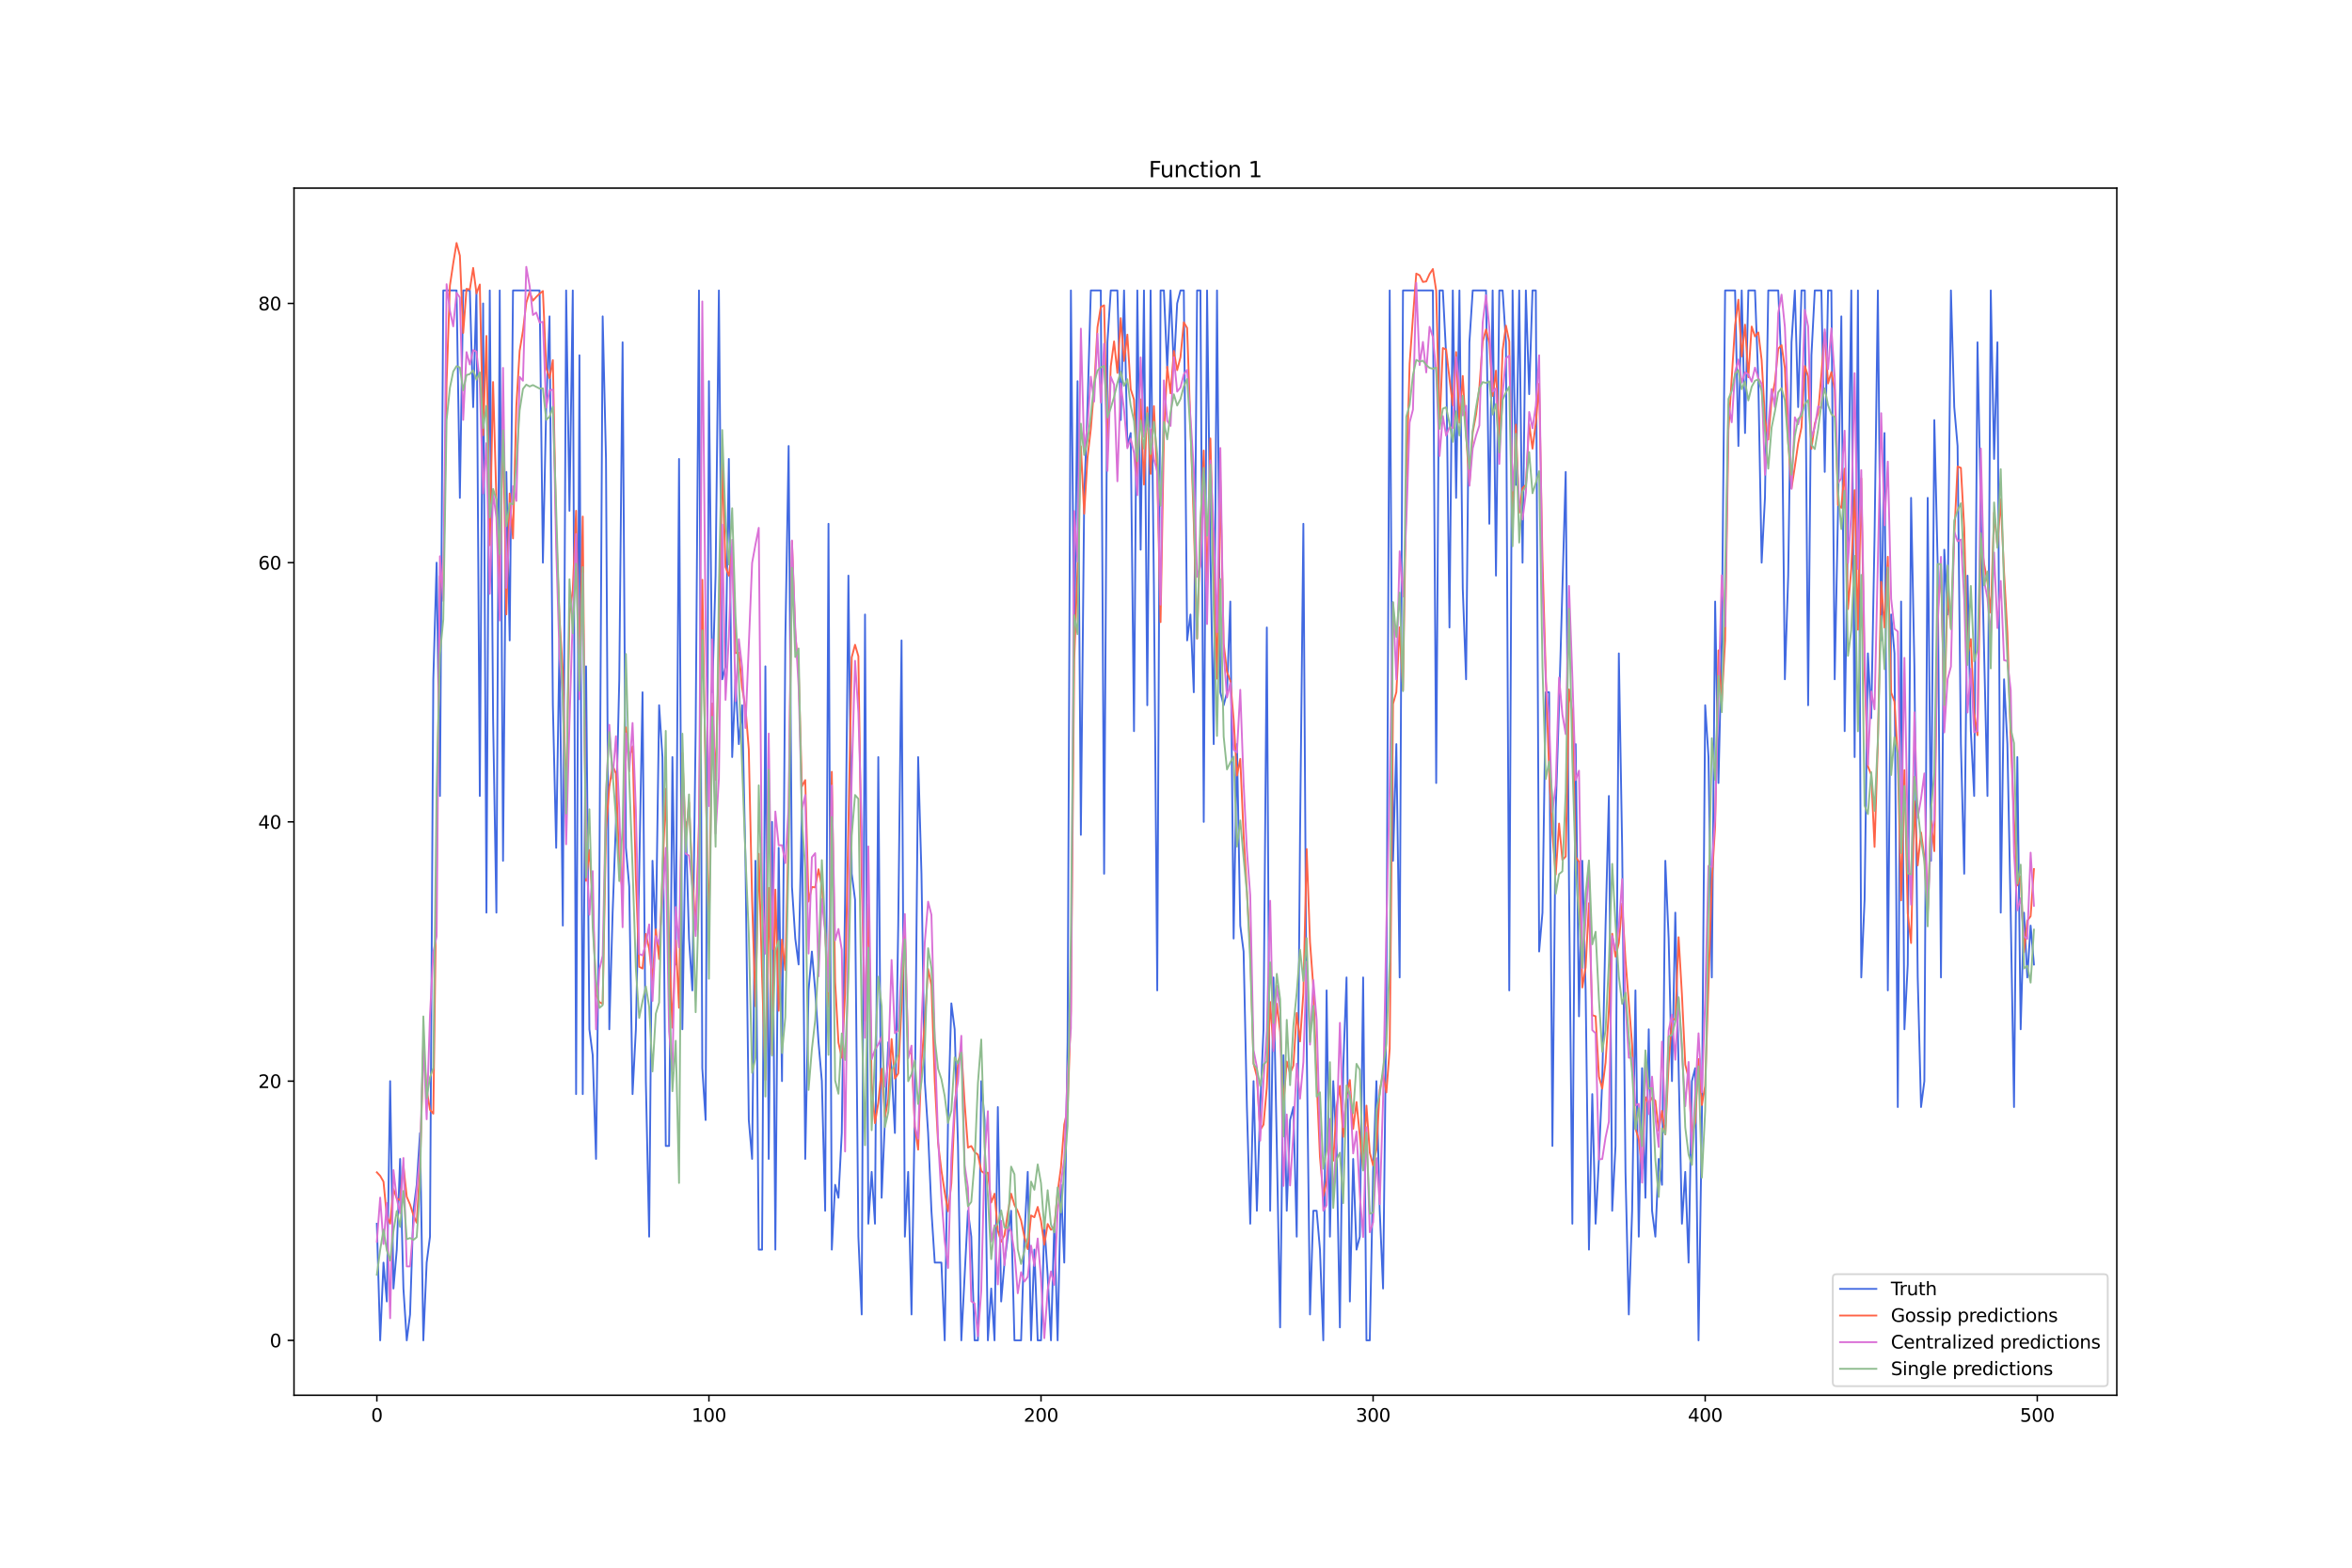 <?xml version="1.0" encoding="utf-8" standalone="no"?>
<!DOCTYPE svg PUBLIC "-//W3C//DTD SVG 1.1//EN"
  "http://www.w3.org/Graphics/SVG/1.1/DTD/svg11.dtd">
<svg xmlns:xlink="http://www.w3.org/1999/xlink" width="1296pt" height="864pt" viewBox="0 0 1296 864" xmlns="http://www.w3.org/2000/svg" version="1.1">
 <defs>
  <style type="text/css">*{stroke-linejoin: round; stroke-linecap: butt}</style>
 </defs>
 <g id="figure_1">
  <g id="patch_1">
   <path d="M 0 864 
L 1296 864 
L 1296 0 
L 0 0 
z
" style="fill: #ffffff"/>
  </g>
  <g id="axes_1">
   <g id="patch_2">
    <path d="M 162 768.96 
L 1166.4 768.96 
L 1166.4 103.68 
L 162 103.68 
z
" style="fill: #ffffff"/>
   </g>
   <g id="matplotlib.axis_1">
    <g id="xtick_1">
     <g id="line2d_1">
      <defs>
       <path id="m255b422788" d="M 0 0 
L 0 3.5 
" style="stroke: #000000; stroke-width: 0.8"/>
      </defs>
      <g>
       <use xlink:href="#m255b422788" x="207.655" y="768.96" style="stroke: #000000; stroke-width: 0.8"/>
      </g>
     </g>
     <g id="text_1">
      <!-- 0 -->
      <g transform="translate(204.473 783.558) scale(0.1 -0.1)">
       <defs>
        <path id="DejaVuSans-30" d="M 2034 4250 
Q 1547 4250 1301 3770 
Q 1056 3291 1056 2328 
Q 1056 1369 1301 889 
Q 1547 409 2034 409 
Q 2525 409 2770 889 
Q 3016 1369 3016 2328 
Q 3016 3291 2770 3770 
Q 2525 4250 2034 4250 
z
M 2034 4750 
Q 2819 4750 3233 4129 
Q 3647 3509 3647 2328 
Q 3647 1150 3233 529 
Q 2819 -91 2034 -91 
Q 1250 -91 836 529 
Q 422 1150 422 2328 
Q 422 3509 836 4129 
Q 1250 4750 2034 4750 
z
" transform="scale(0.016)"/>
       </defs>
       <use xlink:href="#DejaVuSans-30"/>
      </g>
     </g>
    </g>
    <g id="xtick_2">
     <g id="line2d_2">
      <g>
       <use xlink:href="#m255b422788" x="390.639" y="768.96" style="stroke: #000000; stroke-width: 0.8"/>
      </g>
     </g>
     <g id="text_2">
      <!-- 100 -->
      <g transform="translate(381.095 783.558) scale(0.1 -0.1)">
       <defs>
        <path id="DejaVuSans-31" d="M 794 531 
L 1825 531 
L 1825 4091 
L 703 3866 
L 703 4441 
L 1819 4666 
L 2450 4666 
L 2450 531 
L 3481 531 
L 3481 0 
L 794 0 
L 794 531 
z
" transform="scale(0.016)"/>
       </defs>
       <use xlink:href="#DejaVuSans-31"/>
       <use xlink:href="#DejaVuSans-30" x="63.623"/>
       <use xlink:href="#DejaVuSans-30" x="127.246"/>
      </g>
     </g>
    </g>
    <g id="xtick_3">
     <g id="line2d_3">
      <g>
       <use xlink:href="#m255b422788" x="573.623" y="768.96" style="stroke: #000000; stroke-width: 0.8"/>
      </g>
     </g>
     <g id="text_3">
      <!-- 200 -->
      <g transform="translate(564.079 783.558) scale(0.1 -0.1)">
       <defs>
        <path id="DejaVuSans-32" d="M 1228 531 
L 3431 531 
L 3431 0 
L 469 0 
L 469 531 
Q 828 903 1448 1529 
Q 2069 2156 2228 2338 
Q 2531 2678 2651 2914 
Q 2772 3150 2772 3378 
Q 2772 3750 2511 3984 
Q 2250 4219 1831 4219 
Q 1534 4219 1204 4116 
Q 875 4013 500 3803 
L 500 4441 
Q 881 4594 1212 4672 
Q 1544 4750 1819 4750 
Q 2544 4750 2975 4387 
Q 3406 4025 3406 3419 
Q 3406 3131 3298 2873 
Q 3191 2616 2906 2266 
Q 2828 2175 2409 1742 
Q 1991 1309 1228 531 
z
" transform="scale(0.016)"/>
       </defs>
       <use xlink:href="#DejaVuSans-32"/>
       <use xlink:href="#DejaVuSans-30" x="63.623"/>
       <use xlink:href="#DejaVuSans-30" x="127.246"/>
      </g>
     </g>
    </g>
    <g id="xtick_4">
     <g id="line2d_4">
      <g>
       <use xlink:href="#m255b422788" x="756.607" y="768.96" style="stroke: #000000; stroke-width: 0.8"/>
      </g>
     </g>
     <g id="text_4">
      <!-- 300 -->
      <g transform="translate(747.063 783.558) scale(0.1 -0.1)">
       <defs>
        <path id="DejaVuSans-33" d="M 2597 2516 
Q 3050 2419 3304 2112 
Q 3559 1806 3559 1356 
Q 3559 666 3084 287 
Q 2609 -91 1734 -91 
Q 1441 -91 1130 -33 
Q 819 25 488 141 
L 488 750 
Q 750 597 1062 519 
Q 1375 441 1716 441 
Q 2309 441 2620 675 
Q 2931 909 2931 1356 
Q 2931 1769 2642 2001 
Q 2353 2234 1838 2234 
L 1294 2234 
L 1294 2753 
L 1863 2753 
Q 2328 2753 2575 2939 
Q 2822 3125 2822 3475 
Q 2822 3834 2567 4026 
Q 2313 4219 1838 4219 
Q 1578 4219 1281 4162 
Q 984 4106 628 3988 
L 628 4550 
Q 988 4650 1302 4700 
Q 1616 4750 1894 4750 
Q 2613 4750 3031 4423 
Q 3450 4097 3450 3541 
Q 3450 3153 3228 2886 
Q 3006 2619 2597 2516 
z
" transform="scale(0.016)"/>
       </defs>
       <use xlink:href="#DejaVuSans-33"/>
       <use xlink:href="#DejaVuSans-30" x="63.623"/>
       <use xlink:href="#DejaVuSans-30" x="127.246"/>
      </g>
     </g>
    </g>
    <g id="xtick_5">
     <g id="line2d_5">
      <g>
       <use xlink:href="#m255b422788" x="939.591" y="768.96" style="stroke: #000000; stroke-width: 0.8"/>
      </g>
     </g>
     <g id="text_5">
      <!-- 400 -->
      <g transform="translate(930.047 783.558) scale(0.1 -0.1)">
       <defs>
        <path id="DejaVuSans-34" d="M 2419 4116 
L 825 1625 
L 2419 1625 
L 2419 4116 
z
M 2253 4666 
L 3047 4666 
L 3047 1625 
L 3713 1625 
L 3713 1100 
L 3047 1100 
L 3047 0 
L 2419 0 
L 2419 1100 
L 313 1100 
L 313 1709 
L 2253 4666 
z
" transform="scale(0.016)"/>
       </defs>
       <use xlink:href="#DejaVuSans-34"/>
       <use xlink:href="#DejaVuSans-30" x="63.623"/>
       <use xlink:href="#DejaVuSans-30" x="127.246"/>
      </g>
     </g>
    </g>
    <g id="xtick_6">
     <g id="line2d_6">
      <g>
       <use xlink:href="#m255b422788" x="1122.575" y="768.96" style="stroke: #000000; stroke-width: 0.8"/>
      </g>
     </g>
     <g id="text_6">
      <!-- 500 -->
      <g transform="translate(1113.032 783.558) scale(0.1 -0.1)">
       <defs>
        <path id="DejaVuSans-35" d="M 691 4666 
L 3169 4666 
L 3169 4134 
L 1269 4134 
L 1269 2991 
Q 1406 3038 1543 3061 
Q 1681 3084 1819 3084 
Q 2600 3084 3056 2656 
Q 3513 2228 3513 1497 
Q 3513 744 3044 326 
Q 2575 -91 1722 -91 
Q 1428 -91 1123 -41 
Q 819 9 494 109 
L 494 744 
Q 775 591 1075 516 
Q 1375 441 1709 441 
Q 2250 441 2565 725 
Q 2881 1009 2881 1497 
Q 2881 1984 2565 2268 
Q 2250 2553 1709 2553 
Q 1456 2553 1204 2497 
Q 953 2441 691 2322 
L 691 4666 
z
" transform="scale(0.016)"/>
       </defs>
       <use xlink:href="#DejaVuSans-35"/>
       <use xlink:href="#DejaVuSans-30" x="63.623"/>
       <use xlink:href="#DejaVuSans-30" x="127.246"/>
      </g>
     </g>
    </g>
   </g>
   <g id="matplotlib.axis_2">
    <g id="ytick_1">
     <g id="line2d_7">
      <defs>
       <path id="m5861bb8275" d="M 0 0 
L -3.5 0 
" style="stroke: #000000; stroke-width: 0.8"/>
      </defs>
      <g>
       <use xlink:href="#m5861bb8275" x="162" y="738.72" style="stroke: #000000; stroke-width: 0.8"/>
      </g>
     </g>
     <g id="text_7">
      <!-- 0 -->
      <g transform="translate(148.637 742.519) scale(0.1 -0.1)">
       <use xlink:href="#DejaVuSans-30"/>
      </g>
     </g>
    </g>
    <g id="ytick_2">
     <g id="line2d_8">
      <g>
       <use xlink:href="#m5861bb8275" x="162" y="595.846" style="stroke: #000000; stroke-width: 0.8"/>
      </g>
     </g>
     <g id="text_8">
      <!-- 20 -->
      <g transform="translate(142.275 599.645) scale(0.1 -0.1)">
       <use xlink:href="#DejaVuSans-32"/>
       <use xlink:href="#DejaVuSans-30" x="63.623"/>
      </g>
     </g>
    </g>
    <g id="ytick_3">
     <g id="line2d_9">
      <g>
       <use xlink:href="#m5861bb8275" x="162" y="452.972" style="stroke: #000000; stroke-width: 0.8"/>
      </g>
     </g>
     <g id="text_9">
      <!-- 40 -->
      <g transform="translate(142.275 456.771) scale(0.1 -0.1)">
       <use xlink:href="#DejaVuSans-34"/>
       <use xlink:href="#DejaVuSans-30" x="63.623"/>
      </g>
     </g>
    </g>
    <g id="ytick_4">
     <g id="line2d_10">
      <g>
       <use xlink:href="#m5861bb8275" x="162" y="310.098" style="stroke: #000000; stroke-width: 0.8"/>
      </g>
     </g>
     <g id="text_10">
      <!-- 60 -->
      <g transform="translate(142.275 313.897) scale(0.1 -0.1)">
       <defs>
        <path id="DejaVuSans-36" d="M 2113 2584 
Q 1688 2584 1439 2293 
Q 1191 2003 1191 1497 
Q 1191 994 1439 701 
Q 1688 409 2113 409 
Q 2538 409 2786 701 
Q 3034 994 3034 1497 
Q 3034 2003 2786 2293 
Q 2538 2584 2113 2584 
z
M 3366 4563 
L 3366 3988 
Q 3128 4100 2886 4159 
Q 2644 4219 2406 4219 
Q 1781 4219 1451 3797 
Q 1122 3375 1075 2522 
Q 1259 2794 1537 2939 
Q 1816 3084 2150 3084 
Q 2853 3084 3261 2657 
Q 3669 2231 3669 1497 
Q 3669 778 3244 343 
Q 2819 -91 2113 -91 
Q 1303 -91 875 529 
Q 447 1150 447 2328 
Q 447 3434 972 4092 
Q 1497 4750 2381 4750 
Q 2619 4750 2861 4703 
Q 3103 4656 3366 4563 
z
" transform="scale(0.016)"/>
       </defs>
       <use xlink:href="#DejaVuSans-36"/>
       <use xlink:href="#DejaVuSans-30" x="63.623"/>
      </g>
     </g>
    </g>
    <g id="ytick_5">
     <g id="line2d_11">
      <g>
       <use xlink:href="#m5861bb8275" x="162" y="167.224" style="stroke: #000000; stroke-width: 0.8"/>
      </g>
     </g>
     <g id="text_11">
      <!-- 80 -->
      <g transform="translate(142.275 171.023) scale(0.1 -0.1)">
       <defs>
        <path id="DejaVuSans-38" d="M 2034 2216 
Q 1584 2216 1326 1975 
Q 1069 1734 1069 1313 
Q 1069 891 1326 650 
Q 1584 409 2034 409 
Q 2484 409 2743 651 
Q 3003 894 3003 1313 
Q 3003 1734 2745 1975 
Q 2488 2216 2034 2216 
z
M 1403 2484 
Q 997 2584 770 2862 
Q 544 3141 544 3541 
Q 544 4100 942 4425 
Q 1341 4750 2034 4750 
Q 2731 4750 3128 4425 
Q 3525 4100 3525 3541 
Q 3525 3141 3298 2862 
Q 3072 2584 2669 2484 
Q 3125 2378 3379 2068 
Q 3634 1759 3634 1313 
Q 3634 634 3220 271 
Q 2806 -91 2034 -91 
Q 1263 -91 848 271 
Q 434 634 434 1313 
Q 434 1759 690 2068 
Q 947 2378 1403 2484 
z
M 1172 3481 
Q 1172 3119 1398 2916 
Q 1625 2713 2034 2713 
Q 2441 2713 2670 2916 
Q 2900 3119 2900 3481 
Q 2900 3844 2670 4047 
Q 2441 4250 2034 4250 
Q 1625 4250 1398 4047 
Q 1172 3844 1172 3481 
z
" transform="scale(0.016)"/>
       </defs>
       <use xlink:href="#DejaVuSans-38"/>
       <use xlink:href="#DejaVuSans-30" x="63.623"/>
      </g>
     </g>
    </g>
   </g>
   <g id="line2d_12">
    <path d="M 207.655 674.427 
L 209.484 738.72 
L 211.314 695.858 
L 213.144 717.289 
L 214.974 595.846 
L 216.804 710.145 
L 218.634 688.714 
L 220.463 638.708 
L 222.293 710.145 
L 224.123 738.72 
L 225.953 724.433 
L 227.783 667.283 
L 229.613 652.996 
L 231.442 624.421 
L 233.272 738.72 
L 235.102 695.858 
L 236.932 681.57 
L 238.762 374.391 
L 240.592 310.098 
L 242.422 438.685 
L 244.251 160.08 
L 251.571 160.08 
L 253.401 274.38 
L 255.23 160.08 
L 258.89 160.08 
L 260.72 224.374 
L 262.55 160.08 
L 264.38 438.685 
L 266.209 167.224 
L 268.039 502.978 
L 269.869 160.08 
L 271.699 395.822 
L 273.529 502.978 
L 275.359 160.08 
L 277.189 474.403 
L 279.018 260.092 
L 280.848 352.96 
L 282.678 160.08 
L 297.317 160.08 
L 299.147 310.098 
L 300.976 224.374 
L 302.806 174.368 
L 304.636 388.679 
L 306.466 467.259 
L 308.296 352.96 
L 310.126 510.122 
L 311.956 160.08 
L 313.785 281.523 
L 315.615 160.08 
L 317.445 602.99 
L 319.275 195.799 
L 321.105 602.99 
L 322.935 367.248 
L 324.764 567.271 
L 326.594 581.559 
L 328.424 638.708 
L 330.254 488.691 
L 332.084 174.368 
L 333.914 252.949 
L 335.743 567.271 
L 337.573 502.978 
L 339.403 452.972 
L 341.233 374.391 
L 343.063 188.655 
L 344.893 467.259 
L 346.723 488.691 
L 348.552 602.99 
L 350.382 567.271 
L 352.212 481.547 
L 354.042 381.535 
L 355.872 595.846 
L 357.702 681.57 
L 359.531 474.403 
L 361.361 517.265 
L 363.191 388.679 
L 365.021 417.254 
L 366.851 631.565 
L 368.681 631.565 
L 370.51 417.254 
L 372.34 531.553 
L 374.17 252.949 
L 376 567.271 
L 377.83 452.972 
L 379.66 517.265 
L 381.489 545.84 
L 383.319 402.966 
L 385.149 160.08 
L 386.979 588.702 
L 388.809 617.277 
L 390.639 210.086 
L 392.469 381.535 
L 394.298 317.242 
L 396.128 160.08 
L 397.958 374.391 
L 399.788 367.248 
L 401.618 252.949 
L 403.448 417.254 
L 405.277 374.391 
L 407.107 410.11 
L 408.937 388.679 
L 410.767 474.403 
L 412.597 617.277 
L 414.427 638.708 
L 416.256 474.403 
L 418.086 688.714 
L 419.916 688.714 
L 421.746 367.248 
L 423.576 638.708 
L 425.406 452.972 
L 427.236 688.714 
L 429.065 467.259 
L 430.895 595.846 
L 432.725 352.96 
L 434.555 245.805 
L 436.385 488.691 
L 438.215 517.265 
L 440.044 531.553 
L 441.874 445.828 
L 443.704 638.708 
L 445.534 545.84 
L 447.364 524.409 
L 449.194 545.84 
L 451.023 574.415 
L 452.853 595.846 
L 454.683 667.283 
L 456.513 288.667 
L 458.343 688.714 
L 460.173 652.996 
L 462.003 660.139 
L 463.832 624.421 
L 465.662 495.834 
L 467.492 317.242 
L 469.322 481.547 
L 471.152 495.834 
L 472.982 681.57 
L 474.811 724.433 
L 476.641 338.673 
L 478.471 674.427 
L 480.301 645.852 
L 482.131 674.427 
L 483.961 417.254 
L 485.79 660.139 
L 489.45 574.415 
L 491.28 588.702 
L 493.11 624.421 
L 494.94 510.122 
L 496.77 352.96 
L 498.599 681.57 
L 500.429 645.852 
L 502.259 724.433 
L 504.089 610.133 
L 505.919 417.254 
L 507.749 481.547 
L 509.578 595.846 
L 511.408 624.421 
L 513.238 667.283 
L 515.068 695.858 
L 518.728 695.858 
L 520.557 738.72 
L 522.387 617.277 
L 524.217 552.984 
L 526.047 567.271 
L 527.877 631.565 
L 529.707 738.72 
L 533.366 667.283 
L 535.196 681.57 
L 537.026 738.72 
L 538.856 738.72 
L 540.686 595.846 
L 542.516 617.277 
L 544.345 738.72 
L 546.175 710.145 
L 548.005 738.72 
L 549.835 610.133 
L 551.665 717.289 
L 553.495 695.858 
L 557.154 667.283 
L 558.984 738.72 
L 562.644 738.72 
L 564.474 681.57 
L 566.303 645.852 
L 568.133 738.72 
L 569.963 688.714 
L 571.793 738.72 
L 573.623 738.72 
L 575.453 674.427 
L 577.283 703.002 
L 579.112 738.72 
L 580.942 674.427 
L 582.772 738.72 
L 584.602 652.996 
L 586.432 695.858 
L 588.262 574.415 
L 590.091 160.08 
L 591.921 360.104 
L 593.751 210.086 
L 595.581 460.116 
L 597.411 274.38 
L 599.241 224.374 
L 601.07 160.08 
L 606.56 160.08 
L 608.39 481.547 
L 610.22 188.655 
L 612.05 160.08 
L 615.709 160.08 
L 617.539 231.517 
L 619.369 160.08 
L 621.199 245.805 
L 623.029 238.661 
L 624.858 402.966 
L 626.688 160.08 
L 628.518 302.954 
L 630.348 160.08 
L 632.178 388.679 
L 634.008 160.08 
L 635.837 324.386 
L 637.667 545.84 
L 639.497 160.08 
L 641.327 160.08 
L 643.157 202.943 
L 644.987 160.08 
L 646.817 202.943 
L 648.646 167.224 
L 650.476 160.08 
L 652.306 160.08 
L 654.136 352.96 
L 655.966 338.673 
L 657.796 381.535 
L 659.625 160.08 
L 661.455 160.08 
L 663.285 452.972 
L 665.115 160.08 
L 666.945 302.954 
L 668.775 410.11 
L 670.604 160.08 
L 672.434 381.535 
L 674.264 388.679 
L 676.094 381.535 
L 677.924 331.529 
L 679.754 517.265 
L 681.583 410.11 
L 683.413 510.122 
L 685.243 524.409 
L 687.073 610.133 
L 688.903 674.427 
L 690.733 595.846 
L 692.563 667.283 
L 694.392 610.133 
L 696.222 567.271 
L 698.052 345.817 
L 699.882 667.283 
L 701.712 538.696 
L 703.542 631.565 
L 705.371 731.576 
L 707.201 581.559 
L 709.031 667.283 
L 710.861 617.277 
L 712.691 610.133 
L 714.521 681.57 
L 716.35 460.116 
L 718.18 288.667 
L 720.01 574.415 
L 721.84 724.433 
L 723.67 667.283 
L 725.5 667.283 
L 727.33 688.714 
L 729.159 738.72 
L 730.989 545.84 
L 732.819 681.57 
L 734.649 595.846 
L 736.479 631.565 
L 738.309 731.576 
L 740.138 588.702 
L 741.968 538.696 
L 743.798 717.289 
L 745.628 638.708 
L 747.458 688.714 
L 749.288 681.57 
L 751.117 538.696 
L 752.947 738.72 
L 754.777 738.72 
L 756.607 645.852 
L 758.437 595.846 
L 760.267 667.283 
L 762.097 710.145 
L 763.926 552.984 
L 765.756 160.08 
L 767.586 474.403 
L 769.416 410.11 
L 771.246 538.696 
L 773.076 160.08 
L 789.544 160.08 
L 791.374 431.541 
L 793.204 160.08 
L 795.034 160.08 
L 796.864 195.799 
L 798.693 345.817 
L 800.523 160.08 
L 802.353 274.38 
L 804.183 160.08 
L 806.013 324.386 
L 807.843 374.391 
L 809.672 188.655 
L 811.502 160.08 
L 818.822 160.08 
L 820.651 288.667 
L 822.481 160.08 
L 824.311 317.242 
L 826.141 160.08 
L 827.971 160.08 
L 829.801 188.655 
L 831.63 545.84 
L 833.46 160.08 
L 835.29 267.236 
L 837.12 160.08 
L 838.95 310.098 
L 840.78 160.08 
L 842.61 217.23 
L 844.439 160.08 
L 846.269 160.08 
L 848.099 524.409 
L 849.929 502.978 
L 851.759 381.535 
L 853.589 381.535 
L 855.418 631.565 
L 857.248 445.828 
L 859.078 388.679 
L 862.738 260.092 
L 864.568 488.691 
L 866.397 674.427 
L 868.227 410.11 
L 870.057 560.128 
L 871.887 474.403 
L 873.717 545.84 
L 875.547 688.714 
L 877.377 602.99 
L 879.206 674.427 
L 881.036 638.708 
L 882.866 595.846 
L 884.696 510.122 
L 886.526 438.685 
L 888.356 667.283 
L 890.185 631.565 
L 892.015 360.104 
L 893.845 467.259 
L 895.675 645.852 
L 897.505 724.433 
L 899.335 667.283 
L 901.164 545.84 
L 902.994 681.57 
L 904.824 588.702 
L 906.654 660.139 
L 908.484 567.271 
L 910.314 667.283 
L 912.144 681.57 
L 913.973 638.708 
L 915.803 652.996 
L 917.633 474.403 
L 919.463 517.265 
L 921.293 595.846 
L 923.123 502.978 
L 926.782 674.427 
L 928.612 645.852 
L 930.442 695.858 
L 932.272 595.846 
L 934.102 588.702 
L 935.931 738.72 
L 937.761 617.277 
L 939.591 388.679 
L 941.421 417.254 
L 943.251 538.696 
L 945.081 331.529 
L 946.911 431.541 
L 948.74 352.96 
L 950.57 160.08 
L 956.06 160.08 
L 957.89 245.805 
L 959.719 160.08 
L 961.549 238.661 
L 963.379 160.08 
L 967.039 160.08 
L 968.869 210.086 
L 970.698 310.098 
L 972.528 274.38 
L 974.358 160.08 
L 979.848 160.08 
L 981.678 202.943 
L 983.507 374.391 
L 985.337 317.242 
L 987.167 188.655 
L 988.997 160.08 
L 990.827 224.374 
L 992.657 160.08 
L 994.486 160.08 
L 996.316 388.679 
L 998.146 195.799 
L 999.976 160.08 
L 1003.636 160.08 
L 1005.465 260.092 
L 1007.295 160.08 
L 1009.125 160.08 
L 1010.955 374.391 
L 1012.785 281.523 
L 1014.615 174.368 
L 1016.444 402.966 
L 1018.274 288.667 
L 1020.104 160.08 
L 1021.934 417.254 
L 1023.764 160.08 
L 1025.594 538.696 
L 1027.424 495.834 
L 1029.253 360.104 
L 1031.083 395.822 
L 1032.913 295.811 
L 1034.743 160.08 
L 1036.573 352.96 
L 1038.403 238.661 
L 1040.232 545.84 
L 1042.062 338.673 
L 1043.892 360.104 
L 1045.722 610.133 
L 1047.552 331.529 
L 1049.382 567.271 
L 1051.211 531.553 
L 1053.041 274.38 
L 1054.871 367.248 
L 1056.701 538.696 
L 1058.531 610.133 
L 1060.361 595.846 
L 1062.191 274.38 
L 1064.02 474.403 
L 1065.85 231.517 
L 1067.68 310.098 
L 1069.51 538.696 
L 1071.34 302.954 
L 1073.17 338.673 
L 1074.999 160.08 
L 1076.829 224.374 
L 1078.659 245.805 
L 1080.489 410.11 
L 1082.319 481.547 
L 1084.149 317.242 
L 1085.978 402.966 
L 1087.808 438.685 
L 1089.638 188.655 
L 1091.468 281.523 
L 1095.128 438.685 
L 1096.958 160.08 
L 1098.787 252.949 
L 1100.617 188.655 
L 1102.447 502.978 
L 1104.277 374.391 
L 1106.107 410.11 
L 1107.937 502.978 
L 1109.766 610.133 
L 1111.596 417.254 
L 1113.426 567.271 
L 1115.256 502.978 
L 1117.086 538.696 
L 1118.916 510.122 
L 1120.745 531.553 
L 1120.745 531.553 
" clip-path="url(#p50f08ef120)" style="fill: none; stroke: #4169e1; stroke-linecap: square"/>
   </g>
   <g id="line2d_13">
    <path d="M 207.655 646.089 
L 209.484 648.047 
L 211.314 651.253 
L 213.144 670.364 
L 214.974 674.387 
L 216.804 655.37 
L 218.634 660.509 
L 220.463 661.482 
L 222.293 642.48 
L 224.123 659.562 
L 225.953 663.865 
L 227.783 669.715 
L 229.613 673.861 
L 231.442 643.732 
L 233.272 577.162 
L 235.102 600.491 
L 236.932 611.632 
L 238.762 613.794 
L 240.592 477.766 
L 242.422 317.6 
L 244.251 323.133 
L 246.081 210.724 
L 247.911 157.404 
L 249.741 145.111 
L 251.571 133.92 
L 253.401 140.886 
L 255.23 183.508 
L 257.06 159.18 
L 258.89 159.589 
L 260.72 147.667 
L 262.55 161.684 
L 264.38 156.789 
L 266.209 239.866 
L 268.039 185.132 
L 269.869 300.484 
L 271.699 210.536 
L 273.529 275.457 
L 275.359 330.801 
L 277.189 231.981 
L 279.018 338.62 
L 280.848 271.994 
L 282.678 296.722 
L 284.508 224.011 
L 286.338 193.346 
L 288.168 182.326 
L 289.997 166.851 
L 291.827 160.801 
L 293.657 165.702 
L 295.487 163.645 
L 297.317 161.861 
L 299.147 160.381 
L 300.976 202.736 
L 302.806 208.431 
L 304.636 198.477 
L 306.466 292.425 
L 308.296 340.801 
L 310.126 369.794 
L 311.956 445.493 
L 313.785 338.547 
L 315.615 325.146 
L 317.445 281.487 
L 319.275 375.534 
L 321.105 284.684 
L 322.935 485.472 
L 324.764 468.465 
L 326.594 497.538 
L 328.424 548.368 
L 330.254 552.302 
L 332.084 553.23 
L 333.914 457.509 
L 335.743 433.676 
L 337.573 421.861 
L 339.403 426.284 
L 341.233 477.018 
L 343.063 490.998 
L 344.893 400.885 
L 346.723 417.287 
L 348.552 411.349 
L 350.382 484.169 
L 352.212 532.807 
L 354.042 533.786 
L 355.872 514.751 
L 357.702 523.033 
L 359.531 540.574 
L 361.361 512.213 
L 363.191 528.544 
L 365.021 483.297 
L 366.851 434.723 
L 368.681 519.694 
L 370.51 566.396 
L 372.34 518.218 
L 374.17 555.435 
L 376 415.028 
L 377.83 462.241 
L 379.66 442.261 
L 381.489 482.951 
L 383.319 512.471 
L 385.149 453.528 
L 386.979 319.529 
L 388.809 429.428 
L 390.639 516.258 
L 392.469 387.635 
L 394.298 429.844 
L 396.128 359.06 
L 397.958 253.89 
L 399.788 312.541 
L 401.618 317.29 
L 403.448 302.625 
L 405.277 359.956 
L 407.107 359.609 
L 408.937 379.152 
L 410.767 389.906 
L 412.597 412.981 
L 414.427 496.329 
L 416.256 554.603 
L 418.086 470.552 
L 419.916 537.995 
L 421.746 595.129 
L 423.576 489.323 
L 425.406 581.139 
L 427.236 490.296 
L 429.065 557.068 
L 430.895 517.833 
L 432.725 534.619 
L 434.555 456.781 
L 436.385 298.262 
L 438.215 349.615 
L 440.044 369.39 
L 441.874 433.493 
L 443.704 429.927 
L 445.534 496.878 
L 447.364 488.839 
L 449.194 489.032 
L 451.023 479.064 
L 452.853 488.696 
L 454.683 511.953 
L 456.513 554.996 
L 458.343 425.358 
L 460.173 541.23 
L 462.003 574.635 
L 463.832 582.989 
L 465.662 547.694 
L 469.322 362.25 
L 471.152 355.357 
L 472.982 361.671 
L 474.811 484.489 
L 476.641 562.509 
L 478.471 498.279 
L 480.301 596.772 
L 482.131 619.019 
L 483.961 607.73 
L 485.79 589.012 
L 487.62 615.649 
L 489.45 605.916 
L 491.28 572.642 
L 493.11 594.465 
L 494.94 591.614 
L 496.77 554.603 
L 498.599 512.823 
L 500.429 579.392 
L 502.259 580.781 
L 504.089 621.015 
L 505.919 633.618 
L 507.749 585.558 
L 509.578 563.472 
L 511.408 534.009 
L 513.238 543.155 
L 515.068 595.857 
L 516.898 629.913 
L 518.728 645.096 
L 520.557 657.07 
L 522.387 667.572 
L 524.217 652.171 
L 526.047 611.959 
L 527.877 586.231 
L 529.707 577.586 
L 531.536 608.001 
L 533.366 632.481 
L 535.196 631.602 
L 537.026 634.931 
L 538.856 636.306 
L 540.686 645.321 
L 542.516 646.828 
L 544.345 646.271 
L 546.175 662.76 
L 548.005 657.895 
L 549.835 678.264 
L 551.665 684.375 
L 553.495 680.796 
L 555.324 668.458 
L 557.154 657.881 
L 558.984 664.079 
L 560.814 667.55 
L 562.644 672.642 
L 564.474 681.722 
L 566.303 688.444 
L 568.133 669.865 
L 569.963 670.865 
L 571.793 665.163 
L 573.623 672.965 
L 575.453 685.972 
L 577.283 674.564 
L 579.112 677.776 
L 580.942 676.337 
L 582.772 657.042 
L 584.602 643.462 
L 586.432 619.751 
L 588.262 611.694 
L 590.091 557.102 
L 591.921 363.461 
L 593.751 313.275 
L 595.581 245.97 
L 597.411 283.135 
L 599.241 252.18 
L 601.07 236.325 
L 602.9 213.891 
L 604.73 180.394 
L 606.56 169.197 
L 608.39 168.28 
L 610.22 248.951 
L 612.05 201.893 
L 613.879 188.155 
L 615.709 205.513 
L 617.539 175.318 
L 619.369 198.952 
L 621.199 184.41 
L 623.029 214.472 
L 624.858 220.236 
L 626.688 262.403 
L 628.518 220.075 
L 630.348 267.033 
L 632.178 224.498 
L 634.008 261.183 
L 635.837 223.831 
L 637.667 262.157 
L 639.497 342.86 
L 641.327 240.138 
L 643.157 202.092 
L 644.987 216.781 
L 646.817 193.441 
L 648.646 203.998 
L 650.476 196.827 
L 652.306 177.62 
L 654.136 180.764 
L 657.796 288.139 
L 659.625 351.998 
L 661.455 294.705 
L 663.285 248.293 
L 665.115 325.129 
L 666.945 241.633 
L 668.775 311.671 
L 670.604 374.019 
L 672.434 264.613 
L 674.264 354.698 
L 676.094 370.318 
L 677.924 375.161 
L 679.754 396.515 
L 681.583 427.425 
L 683.413 418.234 
L 685.243 460.15 
L 688.903 522.66 
L 690.733 586.145 
L 692.563 593.277 
L 694.392 622.822 
L 696.222 619.812 
L 698.052 599.349 
L 699.882 552.216 
L 701.712 577.674 
L 703.542 553.156 
L 705.371 568.745 
L 707.201 608.845 
L 709.031 585.006 
L 710.861 591.582 
L 712.691 587.307 
L 714.521 558.299 
L 716.35 573.953 
L 718.18 547.133 
L 720.01 467.926 
L 721.84 519.137 
L 723.67 544.024 
L 725.5 595.368 
L 727.33 637.753 
L 729.159 659.196 
L 730.989 651.159 
L 732.819 625.771 
L 734.649 639.687 
L 736.479 610.288 
L 738.309 598.487 
L 740.138 626.598 
L 741.968 603.019 
L 743.798 595.233 
L 745.628 622.114 
L 747.458 607.372 
L 751.117 644.598 
L 752.947 609.331 
L 754.777 635.241 
L 756.607 642.261 
L 758.437 633.551 
L 760.267 600.763 
L 762.097 591.816 
L 763.926 602.093 
L 765.756 577.948 
L 767.586 387.885 
L 769.416 381.471 
L 771.246 345.735 
L 773.076 380.422 
L 774.905 265.184 
L 776.735 200.363 
L 778.565 174.739 
L 780.395 150.773 
L 782.225 151.716 
L 784.055 155.388 
L 785.884 155.105 
L 787.714 151.015 
L 789.544 148.254 
L 791.374 160.203 
L 793.204 235.19 
L 795.034 191.824 
L 796.864 192.602 
L 798.693 208.629 
L 800.523 223.444 
L 802.353 194.039 
L 804.183 232.999 
L 806.013 207.202 
L 807.843 239.148 
L 809.672 267.194 
L 811.502 238.228 
L 813.332 228.567 
L 815.162 213.617 
L 816.992 188.317 
L 818.822 181.546 
L 820.651 188.902 
L 822.481 218.232 
L 824.311 204.279 
L 826.141 242.488 
L 827.971 192.965 
L 829.801 179.47 
L 831.63 188.202 
L 833.46 290.784 
L 835.29 234.026 
L 837.12 282.574 
L 838.95 268.931 
L 840.78 267.27 
L 842.61 233.753 
L 844.439 247.266 
L 846.269 233.205 
L 848.099 211.486 
L 849.929 308.323 
L 851.759 371.75 
L 853.589 424.664 
L 855.418 460.043 
L 857.248 482.021 
L 859.078 453.89 
L 860.908 473.891 
L 862.738 472.049 
L 864.568 379.934 
L 866.397 392.159 
L 868.227 472.247 
L 870.057 474.996 
L 871.887 544.25 
L 873.717 533.17 
L 875.547 497.785 
L 877.377 559.498 
L 879.206 560.09 
L 881.036 593.295 
L 882.866 599.955 
L 884.696 585.681 
L 886.526 556.764 
L 888.356 514.599 
L 890.185 527.245 
L 892.015 519.694 
L 893.845 498.018 
L 895.675 529.028 
L 899.335 576 
L 901.164 621.85 
L 902.994 627.94 
L 904.824 644.171 
L 906.654 604.654 
L 908.484 608.109 
L 910.314 604.952 
L 912.144 606.64 
L 913.973 623.19 
L 915.803 612.241 
L 917.633 625.204 
L 919.463 586.48 
L 921.293 561.371 
L 923.123 561.977 
L 924.952 516.533 
L 926.782 548.103 
L 928.612 586.759 
L 930.442 594.043 
L 932.272 625.649 
L 934.102 618.49 
L 935.931 583.675 
L 937.761 608.998 
L 939.591 598.492 
L 943.251 485.3 
L 945.081 455.407 
L 946.911 358.458 
L 948.74 386.625 
L 950.57 352.942 
L 952.4 237.075 
L 956.06 179.305 
L 957.89 165.166 
L 959.719 196.423 
L 961.549 178.933 
L 963.379 207.89 
L 965.209 179.969 
L 967.039 185.41 
L 968.869 183.212 
L 970.698 198.428 
L 972.528 230.693 
L 974.358 242.249 
L 976.188 220.222 
L 978.018 210.464 
L 979.848 192.217 
L 981.678 190.243 
L 983.507 202.841 
L 985.337 243.471 
L 987.167 269.139 
L 988.997 257.12 
L 990.827 244.36 
L 992.657 235.535 
L 994.486 201.72 
L 996.316 207.413 
L 998.146 247.364 
L 999.976 233.651 
L 1001.806 227.732 
L 1003.636 206.396 
L 1005.465 183.137 
L 1007.295 211.329 
L 1009.125 205.004 
L 1010.955 214.605 
L 1012.785 278.178 
L 1014.615 279.877 
L 1016.444 258.254 
L 1018.274 335.682 
L 1020.104 313.43 
L 1021.934 270.168 
L 1023.764 347.051 
L 1025.594 263.676 
L 1027.424 371.089 
L 1029.253 422.324 
L 1031.083 426.933 
L 1032.913 466.758 
L 1034.743 409.56 
L 1036.573 320.692 
L 1038.403 345.869 
L 1040.232 306.834 
L 1042.062 381.671 
L 1043.892 386.645 
L 1045.722 417.727 
L 1047.552 496.24 
L 1049.382 424.447 
L 1051.211 503.364 
L 1053.041 519.738 
L 1054.871 441.557 
L 1056.701 476.915 
L 1058.531 458.814 
L 1060.361 472.532 
L 1062.191 502.371 
L 1064.02 452.257 
L 1065.85 469.103 
L 1067.68 337.515 
L 1069.51 313.54 
L 1071.34 391.573 
L 1073.17 325.712 
L 1074.999 346.017 
L 1076.829 295.4 
L 1078.659 257.081 
L 1080.489 257.86 
L 1082.319 291.096 
L 1084.149 361.166 
L 1085.978 352.226 
L 1087.808 392.699 
L 1089.638 405.198 
L 1091.468 296.763 
L 1093.298 310.889 
L 1095.128 320.794 
L 1096.958 337.731 
L 1098.787 282.535 
L 1100.617 301.31 
L 1102.447 275.064 
L 1104.277 315.611 
L 1106.107 348.762 
L 1107.937 406.464 
L 1109.766 452.026 
L 1111.596 487.996 
L 1113.426 482.969 
L 1115.256 524.797 
L 1117.086 507.421 
L 1118.916 504.974 
L 1120.745 478.987 
L 1120.745 478.987 
" clip-path="url(#p50f08ef120)" style="fill: none; stroke: #ff6347; stroke-linecap: square"/>
   </g>
   <g id="line2d_14">
    <path d="M 207.655 684.397 
L 209.484 660.044 
L 211.314 685.63 
L 213.144 663.02 
L 214.974 726.523 
L 216.804 644.876 
L 218.634 660.815 
L 220.463 668.673 
L 222.293 638.204 
L 224.123 697.959 
L 225.953 697.94 
L 227.783 675.652 
L 231.442 636.519 
L 233.272 575.18 
L 235.102 616.865 
L 236.932 559.457 
L 238.762 524.793 
L 240.592 516.004 
L 242.422 306.563 
L 244.251 331.202 
L 246.081 156.634 
L 247.911 171.297 
L 249.741 179.864 
L 251.571 161.401 
L 253.401 163.914 
L 255.23 231.413 
L 257.06 194.051 
L 258.89 200.889 
L 260.72 192.971 
L 262.55 193.803 
L 264.38 211.068 
L 266.209 271.986 
L 268.039 244.209 
L 269.869 327.291 
L 271.699 271.456 
L 273.529 285.253 
L 275.359 341.952 
L 277.189 202.752 
L 279.018 323.961 
L 280.848 291.468 
L 282.678 267.921 
L 284.508 276.091 
L 286.338 207.695 
L 288.168 209.826 
L 289.997 147.062 
L 291.827 157.646 
L 293.657 173.617 
L 295.487 172.274 
L 297.317 177.751 
L 299.147 177.363 
L 300.976 224.679 
L 302.806 215.156 
L 304.636 214.7 
L 306.466 302.028 
L 308.296 361.277 
L 310.126 384.059 
L 311.956 465.322 
L 313.785 398.548 
L 315.615 339.601 
L 317.445 294.331 
L 319.275 385.378 
L 321.105 315.894 
L 322.935 468.192 
L 324.764 504.175 
L 326.594 480.115 
L 328.424 567.285 
L 330.254 534.48 
L 332.084 526.671 
L 333.914 438.572 
L 335.743 399.464 
L 337.573 429 
L 339.403 405.78 
L 341.233 445.946 
L 343.063 511.031 
L 344.893 404.188 
L 346.723 425.15 
L 348.552 398.469 
L 350.382 446.532 
L 352.212 525.81 
L 354.042 526.543 
L 355.872 520.251 
L 357.702 509.486 
L 359.531 551.688 
L 361.361 515.928 
L 363.191 520.467 
L 365.021 496.415 
L 366.851 467.285 
L 368.681 568.508 
L 370.51 589.538 
L 372.34 499.892 
L 374.17 522.134 
L 376 426.511 
L 377.83 470.498 
L 379.66 471.553 
L 381.489 488.255 
L 383.319 515.867 
L 385.149 463.212 
L 386.979 166.129 
L 388.809 345.459 
L 390.639 444.252 
L 392.469 352.299 
L 394.298 459.429 
L 396.128 429.057 
L 397.958 289.118 
L 399.788 385.723 
L 401.618 350.558 
L 403.448 297.52 
L 405.277 386.483 
L 407.107 352.258 
L 408.937 367.753 
L 410.767 401.228 
L 414.427 310.238 
L 416.256 300.187 
L 418.086 290.9 
L 419.916 489.69 
L 421.746 525.619 
L 423.576 404.29 
L 425.406 523.116 
L 427.236 447.248 
L 429.065 465.868 
L 430.895 465.796 
L 432.725 475.7 
L 434.555 444.703 
L 436.385 297.855 
L 438.215 346.412 
L 440.044 378.177 
L 441.874 446.235 
L 443.704 438.165 
L 445.534 525.529 
L 447.364 472.443 
L 449.194 470.202 
L 451.023 538.092 
L 452.853 495.476 
L 454.683 513.983 
L 456.513 546.418 
L 458.343 432.955 
L 460.173 518.277 
L 462.003 511.965 
L 463.832 523.468 
L 465.662 634.611 
L 467.492 506.804 
L 469.322 428.506 
L 471.152 364.185 
L 472.982 392.761 
L 474.811 456.005 
L 476.641 571.928 
L 478.471 466.472 
L 480.301 583.82 
L 482.131 578.52 
L 483.961 575.659 
L 485.79 571.393 
L 487.62 598.891 
L 489.45 586.278 
L 491.28 529.078 
L 493.11 569.446 
L 494.94 567.897 
L 496.77 531.358 
L 498.599 503.758 
L 500.429 583.282 
L 502.259 576.281 
L 504.089 620.781 
L 505.919 627.606 
L 507.749 565.317 
L 509.578 519.476 
L 511.408 496.931 
L 513.238 504.197 
L 515.068 573.057 
L 516.898 627.297 
L 518.728 659.391 
L 520.557 683.987 
L 522.387 698.807 
L 524.217 638.108 
L 526.047 607.442 
L 527.877 596.126 
L 529.707 570.859 
L 531.536 642.164 
L 533.366 654.627 
L 535.196 717.192 
L 537.026 718.322 
L 538.856 736.386 
L 540.686 711.45 
L 542.516 638.026 
L 544.345 612.411 
L 546.175 684.243 
L 548.005 675.288 
L 549.835 707.879 
L 551.665 672.823 
L 553.495 697.247 
L 555.324 675.783 
L 557.154 678.703 
L 558.984 690.062 
L 560.814 712.75 
L 562.644 701.143 
L 564.474 706.323 
L 566.303 703.711 
L 568.133 686.48 
L 569.963 697.69 
L 571.793 682.575 
L 573.623 704.828 
L 575.453 737.492 
L 577.283 711.134 
L 579.112 700.693 
L 580.942 708.122 
L 582.772 668.177 
L 584.602 651.896 
L 586.432 638.816 
L 588.262 590.504 
L 590.091 566.805 
L 591.921 281.659 
L 593.751 309.551 
L 595.581 181.117 
L 597.411 247.931 
L 599.241 234.946 
L 601.07 207.59 
L 602.9 221.314 
L 604.73 183.872 
L 606.56 221.833 
L 608.39 189.427 
L 610.22 259.524 
L 612.05 207.638 
L 613.879 211.952 
L 615.709 265.26 
L 617.539 211.229 
L 619.369 225.811 
L 621.199 247.026 
L 623.029 241.725 
L 624.858 249.637 
L 626.688 272.897 
L 628.518 196.965 
L 630.348 240.899 
L 632.178 235.106 
L 634.008 236.711 
L 635.837 253.09 
L 637.667 259.851 
L 639.497 333.239 
L 641.327 209.642 
L 643.157 231.946 
L 644.987 234.777 
L 646.817 196.861 
L 648.646 215.836 
L 650.476 213.508 
L 652.306 206.277 
L 654.136 203.859 
L 655.966 229.982 
L 657.796 258.259 
L 659.625 317.902 
L 661.455 312.054 
L 663.285 267.777 
L 665.115 343.929 
L 666.945 253.78 
L 668.775 291.576 
L 670.604 348.397 
L 672.434 246.905 
L 674.264 359.761 
L 676.094 384.394 
L 677.924 376.434 
L 679.754 413.176 
L 681.583 414.743 
L 683.413 380.168 
L 685.243 431.493 
L 687.073 468.878 
L 688.903 493.44 
L 690.733 578.804 
L 692.563 588.04 
L 694.392 628.678 
L 696.222 596.021 
L 698.052 567.902 
L 699.882 496.434 
L 701.712 579.311 
L 703.542 543.248 
L 705.371 556.782 
L 707.201 653.611 
L 709.031 614.225 
L 710.861 653.351 
L 712.691 624.494 
L 714.521 586.258 
L 716.35 605.522 
L 718.18 585.322 
L 720.01 529.976 
L 721.84 575.695 
L 723.67 540.203 
L 725.5 562.189 
L 727.33 625.332 
L 729.159 667.238 
L 730.989 664.221 
L 732.819 616.668 
L 734.649 659.989 
L 736.479 625.84 
L 738.309 563.728 
L 740.138 621.275 
L 741.968 605.849 
L 743.798 601.521 
L 745.628 635.696 
L 747.458 623.638 
L 749.288 658.453 
L 751.117 681.768 
L 752.947 621.232 
L 754.777 679.138 
L 756.607 673.68 
L 758.437 638.241 
L 760.267 663.668 
L 762.097 606.06 
L 763.926 510.354 
L 765.756 432.538 
L 767.586 332.087 
L 769.416 374.482 
L 771.246 303.835 
L 773.076 328.778 
L 774.905 287.364 
L 776.735 232.799 
L 778.565 225.729 
L 780.395 155.885 
L 782.225 201.199 
L 784.055 188.439 
L 785.884 205.26 
L 787.714 180.105 
L 789.544 185.719 
L 791.374 205.003 
L 793.204 251.326 
L 795.034 229.311 
L 796.864 240.082 
L 798.693 235.424 
L 800.523 235.929 
L 802.353 196.8 
L 804.183 214.143 
L 806.013 228.942 
L 807.843 223.574 
L 809.672 267.722 
L 811.502 247.101 
L 813.332 240.058 
L 815.162 234.478 
L 816.992 177.809 
L 818.822 162.72 
L 820.651 180.563 
L 822.481 215.841 
L 824.311 214.066 
L 826.141 255.683 
L 827.971 216.974 
L 829.801 197.451 
L 831.63 196.03 
L 833.46 270.417 
L 835.29 245.01 
L 837.12 277.255 
L 838.95 286.336 
L 840.78 271.702 
L 842.61 227.048 
L 844.439 236.043 
L 846.269 223.575 
L 848.099 195.818 
L 849.929 324.848 
L 851.759 375.607 
L 853.589 396.65 
L 855.418 447.414 
L 857.248 432.819 
L 859.078 373.421 
L 860.908 393.731 
L 862.738 404.63 
L 864.568 322.946 
L 866.397 372.792 
L 868.227 429.964 
L 870.057 424.747 
L 871.887 533.641 
L 873.717 506.888 
L 875.547 475.932 
L 877.377 567.736 
L 879.206 569.441 
L 881.036 638.935 
L 882.866 638.776 
L 884.696 626.91 
L 886.526 618.234 
L 888.356 515.836 
L 890.185 523.564 
L 892.015 510.86 
L 893.845 484.5 
L 895.675 553.598 
L 897.505 582.948 
L 899.335 582.921 
L 901.164 609.236 
L 902.994 608.361 
L 904.824 651.81 
L 906.654 584.998 
L 908.484 614.023 
L 910.314 593.373 
L 912.144 615.996 
L 913.973 632.145 
L 915.803 574.058 
L 917.633 619.564 
L 919.463 567.914 
L 921.293 559.197 
L 923.123 584.063 
L 924.952 550.118 
L 928.612 609.673 
L 930.442 585.265 
L 932.272 635.692 
L 935.931 569.478 
L 937.761 601.997 
L 939.591 551.158 
L 941.421 477.175 
L 943.251 477.834 
L 945.081 450.138 
L 948.74 317.09 
L 950.57 345.233 
L 952.4 222.945 
L 954.23 232.717 
L 956.06 205.123 
L 957.89 198.135 
L 959.719 210.799 
L 961.549 205.192 
L 963.379 206.325 
L 965.209 210.367 
L 967.039 202.608 
L 968.869 208.321 
L 970.698 211.54 
L 972.528 261.708 
L 974.358 234.052 
L 976.188 214.424 
L 978.018 224.456 
L 979.848 172.517 
L 981.678 162.373 
L 983.507 180.236 
L 987.167 269.443 
L 988.997 229.98 
L 990.827 233.829 
L 992.657 226.407 
L 994.486 170.827 
L 996.316 179.887 
L 998.146 241.353 
L 999.976 235.356 
L 1001.806 223.941 
L 1003.636 224.885 
L 1005.465 181.518 
L 1007.295 203.454 
L 1009.125 180.968 
L 1010.955 207.88 
L 1012.785 266.257 
L 1014.615 263.67 
L 1016.444 237.377 
L 1018.274 310.27 
L 1020.104 283.042 
L 1021.934 205.654 
L 1023.764 313.616 
L 1025.594 259.098 
L 1027.424 358.176 
L 1029.253 421.442 
L 1031.083 381.053 
L 1032.913 390.919 
L 1036.573 227.715 
L 1038.403 289.527 
L 1040.232 254.403 
L 1042.062 329.996 
L 1043.892 346.525 
L 1045.722 348.045 
L 1047.552 467.262 
L 1049.382 362.57 
L 1051.211 460.419 
L 1053.041 498.586 
L 1054.871 392.559 
L 1056.701 450.738 
L 1058.531 440.165 
L 1060.361 426.246 
L 1062.191 503.941 
L 1064.02 461.599 
L 1065.85 451.651 
L 1067.68 344.584 
L 1069.51 306.885 
L 1071.34 403.66 
L 1073.17 374.225 
L 1074.999 367.356 
L 1076.829 292.911 
L 1078.659 298.317 
L 1080.489 297.359 
L 1082.319 330.475 
L 1084.149 392.686 
L 1085.978 368.581 
L 1087.808 403.604 
L 1089.638 402.835 
L 1091.468 247.188 
L 1093.298 320.341 
L 1095.128 329.663 
L 1096.958 350.39 
L 1098.787 304.488 
L 1100.617 346.14 
L 1102.447 320.203 
L 1104.277 363.891 
L 1106.107 364.271 
L 1107.937 380.346 
L 1109.766 469.746 
L 1111.596 501.7 
L 1113.426 495.025 
L 1115.256 516.02 
L 1117.086 517.438 
L 1118.916 469.924 
L 1120.745 499.177 
L 1120.745 499.177 
" clip-path="url(#p50f08ef120)" style="fill: none; stroke: #da70d6; stroke-linecap: square"/>
   </g>
   <g id="line2d_15">
    <path d="M 207.655 702.58 
L 209.484 688.887 
L 211.314 677.629 
L 213.144 689.078 
L 214.974 694.715 
L 216.804 678.38 
L 218.634 667.452 
L 220.463 676.199 
L 222.293 656.418 
L 224.123 682.98 
L 225.953 682.297 
L 227.783 683.338 
L 229.613 681.889 
L 231.442 653.84 
L 233.272 560.174 
L 235.102 605.297 
L 236.932 593.703 
L 238.762 588.56 
L 240.592 434.653 
L 242.422 360.741 
L 244.251 341.497 
L 246.081 231.552 
L 247.911 213.735 
L 249.741 204.771 
L 251.571 201.763 
L 253.401 202.556 
L 255.23 215.124 
L 257.06 206.686 
L 258.89 206.171 
L 260.72 204.027 
L 262.55 209.284 
L 264.38 205.232 
L 266.209 235.881 
L 268.039 223.656 
L 269.869 285.138 
L 271.699 269.462 
L 273.529 275.292 
L 275.359 305.354 
L 277.189 237.171 
L 279.018 290.002 
L 280.848 277.4 
L 282.678 277.872 
L 284.508 255.361 
L 286.338 226.191 
L 288.168 214.359 
L 289.997 211.975 
L 291.827 213.012 
L 293.657 212.22 
L 297.317 214.142 
L 299.147 214.062 
L 300.976 231.354 
L 302.806 229.714 
L 304.636 224.175 
L 306.466 280.559 
L 308.296 342.169 
L 310.126 386.223 
L 311.956 448.362 
L 313.785 319.258 
L 315.615 349 
L 317.445 310.732 
L 319.275 380.72 
L 321.105 312.54 
L 322.935 483.649 
L 324.764 446.011 
L 326.594 511.442 
L 328.424 539.956 
L 330.254 555.495 
L 332.084 554.013 
L 333.914 437.806 
L 335.743 403.444 
L 337.573 426.371 
L 339.403 450.847 
L 341.233 485.591 
L 343.063 456.168 
L 344.893 360.436 
L 346.723 429.279 
L 348.552 478.246 
L 350.382 534.218 
L 352.212 560.976 
L 354.042 551.778 
L 355.872 543.63 
L 357.702 554.875 
L 359.531 590.503 
L 361.361 558.669 
L 363.191 552.545 
L 366.851 402.809 
L 368.681 543.37 
L 370.51 601.421 
L 372.34 573.592 
L 374.17 651.973 
L 376 404.344 
L 377.83 469.474 
L 379.66 437.835 
L 381.489 492.528 
L 383.319 557.869 
L 385.149 493.013 
L 386.979 347.484 
L 388.809 417.319 
L 390.639 539.427 
L 392.469 395.021 
L 394.298 466.673 
L 396.128 323.077 
L 397.958 237.004 
L 399.788 287.452 
L 401.618 311.098 
L 403.448 280.114 
L 405.277 339.414 
L 407.107 373.6 
L 410.767 471.82 
L 412.597 514.571 
L 414.427 591.271 
L 416.256 583.065 
L 418.086 432.836 
L 419.916 499.668 
L 421.746 604.338 
L 423.576 424.2 
L 425.406 581.772 
L 427.236 523.942 
L 429.065 518.566 
L 430.895 580.365 
L 432.725 560.653 
L 434.555 470.819 
L 436.385 312.91 
L 438.215 362.12 
L 440.044 357.391 
L 441.874 452.009 
L 443.704 478.427 
L 445.534 600.682 
L 447.364 578.244 
L 449.194 562.238 
L 451.023 530.045 
L 452.853 474.052 
L 454.683 511.385 
L 456.513 581.381 
L 458.343 450.214 
L 460.173 595.451 
L 462.003 602.804 
L 463.832 569.544 
L 465.662 584.164 
L 467.492 539.139 
L 469.322 460.512 
L 471.152 438.145 
L 472.982 440.281 
L 474.811 561.72 
L 476.641 631.193 
L 478.471 522.278 
L 480.301 622.89 
L 482.131 581.973 
L 483.961 538.295 
L 485.79 554.587 
L 487.62 621.163 
L 489.45 612.965 
L 491.28 590.078 
L 493.11 586.368 
L 494.94 580.758 
L 496.77 542.272 
L 498.599 517.718 
L 500.429 595.901 
L 502.259 591.97 
L 504.089 584.494 
L 505.919 608.464 
L 507.749 596.207 
L 509.578 578.212 
L 511.408 522.601 
L 513.238 533.528 
L 515.068 572.438 
L 516.898 589.06 
L 518.728 594.738 
L 520.557 604.068 
L 522.387 618.864 
L 524.217 612.123 
L 526.047 582.76 
L 527.877 586.114 
L 529.707 580.129 
L 531.536 646.638 
L 533.366 664.787 
L 535.196 662.413 
L 537.026 640.292 
L 538.856 596.937 
L 540.686 572.922 
L 542.516 632.311 
L 544.345 659.166 
L 546.175 693.922 
L 548.005 676.441 
L 549.835 674.359 
L 551.665 667.05 
L 553.495 676.509 
L 555.324 676.802 
L 557.154 642.958 
L 558.984 647.195 
L 560.814 688.498 
L 562.644 696.61 
L 564.474 689.112 
L 566.303 682.116 
L 568.133 651.21 
L 569.963 655.737 
L 571.793 641.751 
L 573.623 652.138 
L 575.453 677.238 
L 577.283 655.969 
L 579.112 674.961 
L 580.942 679.207 
L 582.772 654.408 
L 584.602 668.289 
L 588.262 620.582 
L 590.091 514.261 
L 591.921 339.028 
L 593.751 349.542 
L 595.581 233.487 
L 597.411 250.779 
L 599.241 243.084 
L 601.07 228.931 
L 602.9 211.09 
L 604.73 204.225 
L 606.56 202.423 
L 608.39 201.702 
L 610.22 230.052 
L 612.05 224.872 
L 613.879 218.749 
L 615.709 211.031 
L 617.539 204.882 
L 619.369 212.662 
L 621.199 209.035 
L 623.029 223.588 
L 624.858 231.968 
L 626.688 254.173 
L 628.518 231.846 
L 630.348 247.266 
L 632.178 227.691 
L 634.008 250.195 
L 635.837 232.482 
L 637.667 250.213 
L 639.497 278.767 
L 641.327 232.586 
L 643.157 242.131 
L 644.987 227.331 
L 646.817 217.311 
L 648.646 223.496 
L 650.476 219.89 
L 652.306 212.896 
L 654.136 208.934 
L 655.966 238.413 
L 657.796 278.625 
L 659.625 351.845 
L 661.455 285.512 
L 663.285 257.848 
L 665.115 295.261 
L 666.945 256.093 
L 668.775 335.855 
L 670.604 405.591 
L 672.434 319.148 
L 674.264 405.921 
L 676.094 424.05 
L 677.924 420.167 
L 679.754 417.049 
L 681.583 466.624 
L 683.413 452.148 
L 685.243 472.731 
L 687.073 491.943 
L 688.903 529.915 
L 690.733 586.34 
L 692.563 588.952 
L 694.392 598.514 
L 696.222 586.681 
L 698.052 584.894 
L 699.882 530.384 
L 701.712 563.798 
L 703.542 536.719 
L 705.371 550.603 
L 707.201 626.373 
L 709.031 562.08 
L 710.861 598.072 
L 712.691 565.376 
L 714.521 547.115 
L 716.35 523.397 
L 718.18 540.642 
L 720.01 517.077 
L 721.84 574.249 
L 723.67 554.397 
L 725.5 604.449 
L 727.33 602.004 
L 729.159 644.128 
L 730.989 634.131 
L 732.819 585.383 
L 734.649 665.719 
L 736.479 638.943 
L 738.309 635.298 
L 740.138 663.07 
L 741.968 598.173 
L 743.798 603.507 
L 745.628 613.505 
L 747.458 586.315 
L 749.288 589.646 
L 751.117 645.106 
L 752.947 624.261 
L 754.777 668.946 
L 756.607 668.17 
L 758.437 611.385 
L 760.267 603.057 
L 762.097 588.681 
L 763.926 575.319 
L 765.756 529.76 
L 767.586 331.852 
L 769.416 351.011 
L 771.246 326.605 
L 773.076 380.912 
L 774.905 229.716 
L 776.735 223.151 
L 778.565 206.747 
L 780.395 198.352 
L 782.225 199.338 
L 784.055 198.786 
L 785.884 201.199 
L 787.714 202.748 
L 789.544 203.214 
L 791.374 202.583 
L 793.204 236.357 
L 795.034 225.221 
L 796.864 224.466 
L 798.693 233.308 
L 800.523 243.535 
L 802.353 226.676 
L 804.183 240.032 
L 806.013 218.114 
L 807.843 240.855 
L 809.672 258.39 
L 811.502 237.24 
L 813.332 224.514 
L 815.162 213.895 
L 816.992 210.564 
L 818.822 211.041 
L 820.651 210.168 
L 822.481 228.459 
L 824.311 222.6 
L 826.141 249.35 
L 827.971 220.292 
L 829.801 216.286 
L 831.63 213.116 
L 833.46 301.067 
L 835.29 239.092 
L 837.12 299.027 
L 838.95 270.892 
L 840.78 268.13 
L 842.61 249.157 
L 844.439 271.83 
L 846.269 266.171 
L 848.099 259.667 
L 849.929 367.4 
L 851.759 429.318 
L 853.589 419.669 
L 855.418 440.437 
L 857.248 492.595 
L 859.078 481.743 
L 860.908 480.212 
L 862.738 436.374 
L 864.568 335.495 
L 866.397 419.029 
L 868.227 479.617 
L 870.057 504.42 
L 871.887 533.144 
L 873.717 492.55 
L 875.547 474.222 
L 877.377 520.459 
L 879.206 513.508 
L 881.036 550.699 
L 882.866 579.608 
L 884.696 567.661 
L 886.526 530.705 
L 888.356 476.105 
L 890.185 509.301 
L 892.015 538.179 
L 893.845 553.301 
L 895.675 547.126 
L 897.505 570.964 
L 899.335 591.204 
L 901.164 622.414 
L 902.994 610.79 
L 904.824 631.676 
L 906.654 578.883 
L 908.484 599.934 
L 910.314 599.709 
L 912.144 639.333 
L 913.973 659.671 
L 915.803 621.783 
L 917.633 625.095 
L 919.463 571.342 
L 921.293 570.255 
L 923.123 563.157 
L 924.952 549.591 
L 926.782 575.691 
L 928.612 621.354 
L 930.442 636.271 
L 932.272 642.02 
L 934.102 611.049 
L 935.931 587.685 
L 937.761 649.027 
L 939.591 612.146 
L 941.421 500.3 
L 943.251 406.882 
L 945.081 429.816 
L 946.911 372.46 
L 948.74 392.52 
L 950.57 317.137 
L 952.4 219.851 
L 954.23 215.43 
L 956.06 206.038 
L 957.89 203.972 
L 959.719 214.502 
L 961.549 210.228 
L 963.379 220.681 
L 965.209 213.171 
L 967.039 209.811 
L 968.869 209.141 
L 970.698 215.428 
L 972.528 237.779 
L 974.358 258.274 
L 976.188 235.647 
L 978.018 226.75 
L 979.848 216.193 
L 981.678 213.891 
L 983.507 220.667 
L 985.337 244.868 
L 987.167 261.642 
L 988.997 240.245 
L 990.827 230.843 
L 992.657 229.132 
L 994.486 222.667 
L 996.316 220.539 
L 998.146 245.114 
L 999.976 247.506 
L 1001.806 236.651 
L 1003.636 222.597 
L 1005.465 214.071 
L 1007.295 223.285 
L 1009.125 228.237 
L 1010.955 230.006 
L 1012.785 270.391 
L 1014.615 291.568 
L 1016.444 270.497 
L 1018.274 361.443 
L 1020.104 347.303 
L 1021.934 306.376 
L 1023.764 403.047 
L 1025.594 316.84 
L 1027.424 443.981 
L 1029.253 448.651 
L 1031.083 425.564 
L 1032.913 446.889 
L 1034.743 407.853 
L 1036.573 339.556 
L 1038.403 368.825 
L 1040.232 312.804 
L 1042.062 427.132 
L 1043.892 406.228 
L 1045.722 415.774 
L 1047.552 470.161 
L 1049.382 433.151 
L 1051.211 481.292 
L 1053.041 481.869 
L 1054.871 428.088 
L 1056.701 446.22 
L 1058.531 462.704 
L 1060.361 474.614 
L 1062.191 510.558 
L 1064.02 446.359 
L 1065.85 426.208 
L 1067.68 310.89 
L 1069.51 310.903 
L 1071.34 388.555 
L 1073.17 311.709 
L 1074.999 346.737 
L 1076.829 286.887 
L 1078.659 281.273 
L 1080.489 277.35 
L 1082.319 312.873 
L 1084.149 366.459 
L 1085.978 322.944 
L 1087.808 364.501 
L 1089.638 357.707 
L 1091.468 293.935 
L 1093.298 322.642 
L 1095.128 314.945 
L 1096.958 368.391 
L 1098.787 276.921 
L 1100.617 301.927 
L 1102.447 258.565 
L 1104.277 324.101 
L 1107.937 401.763 
L 1109.766 409.549 
L 1111.596 486.861 
L 1113.426 476.537 
L 1115.256 533.723 
L 1117.086 532.248 
L 1118.916 541.565 
L 1120.745 512.341 
L 1120.745 512.341 
" clip-path="url(#p50f08ef120)" style="fill: none; stroke: #8fbc8f; stroke-linecap: square"/>
   </g>
   <g id="patch_3">
    <path d="M 162 768.96 
L 162 103.68 
" style="fill: none; stroke: #000000; stroke-width: 0.8; stroke-linejoin: miter; stroke-linecap: square"/>
   </g>
   <g id="patch_4">
    <path d="M 1166.4 768.96 
L 1166.4 103.68 
" style="fill: none; stroke: #000000; stroke-width: 0.8; stroke-linejoin: miter; stroke-linecap: square"/>
   </g>
   <g id="patch_5">
    <path d="M 162 768.96 
L 1166.4 768.96 
" style="fill: none; stroke: #000000; stroke-width: 0.8; stroke-linejoin: miter; stroke-linecap: square"/>
   </g>
   <g id="patch_6">
    <path d="M 162 103.68 
L 1166.4 103.68 
" style="fill: none; stroke: #000000; stroke-width: 0.8; stroke-linejoin: miter; stroke-linecap: square"/>
   </g>
   <g id="text_12">
    <!-- Function 1 -->
    <g transform="translate(632.958 97.68) scale(0.12 -0.12)">
     <defs>
      <path id="DejaVuSans-46" d="M 628 4666 
L 3309 4666 
L 3309 4134 
L 1259 4134 
L 1259 2759 
L 3109 2759 
L 3109 2228 
L 1259 2228 
L 1259 0 
L 628 0 
L 628 4666 
z
" transform="scale(0.016)"/>
      <path id="DejaVuSans-75" d="M 544 1381 
L 544 3500 
L 1119 3500 
L 1119 1403 
Q 1119 906 1312 657 
Q 1506 409 1894 409 
Q 2359 409 2629 706 
Q 2900 1003 2900 1516 
L 2900 3500 
L 3475 3500 
L 3475 0 
L 2900 0 
L 2900 538 
Q 2691 219 2414 64 
Q 2138 -91 1772 -91 
Q 1169 -91 856 284 
Q 544 659 544 1381 
z
M 1991 3584 
L 1991 3584 
z
" transform="scale(0.016)"/>
      <path id="DejaVuSans-6e" d="M 3513 2113 
L 3513 0 
L 2938 0 
L 2938 2094 
Q 2938 2591 2744 2837 
Q 2550 3084 2163 3084 
Q 1697 3084 1428 2787 
Q 1159 2491 1159 1978 
L 1159 0 
L 581 0 
L 581 3500 
L 1159 3500 
L 1159 2956 
Q 1366 3272 1645 3428 
Q 1925 3584 2291 3584 
Q 2894 3584 3203 3211 
Q 3513 2838 3513 2113 
z
" transform="scale(0.016)"/>
      <path id="DejaVuSans-63" d="M 3122 3366 
L 3122 2828 
Q 2878 2963 2633 3030 
Q 2388 3097 2138 3097 
Q 1578 3097 1268 2742 
Q 959 2388 959 1747 
Q 959 1106 1268 751 
Q 1578 397 2138 397 
Q 2388 397 2633 464 
Q 2878 531 3122 666 
L 3122 134 
Q 2881 22 2623 -34 
Q 2366 -91 2075 -91 
Q 1284 -91 818 406 
Q 353 903 353 1747 
Q 353 2603 823 3093 
Q 1294 3584 2113 3584 
Q 2378 3584 2631 3529 
Q 2884 3475 3122 3366 
z
" transform="scale(0.016)"/>
      <path id="DejaVuSans-74" d="M 1172 4494 
L 1172 3500 
L 2356 3500 
L 2356 3053 
L 1172 3053 
L 1172 1153 
Q 1172 725 1289 603 
Q 1406 481 1766 481 
L 2356 481 
L 2356 0 
L 1766 0 
Q 1100 0 847 248 
Q 594 497 594 1153 
L 594 3053 
L 172 3053 
L 172 3500 
L 594 3500 
L 594 4494 
L 1172 4494 
z
" transform="scale(0.016)"/>
      <path id="DejaVuSans-69" d="M 603 3500 
L 1178 3500 
L 1178 0 
L 603 0 
L 603 3500 
z
M 603 4863 
L 1178 4863 
L 1178 4134 
L 603 4134 
L 603 4863 
z
" transform="scale(0.016)"/>
      <path id="DejaVuSans-6f" d="M 1959 3097 
Q 1497 3097 1228 2736 
Q 959 2375 959 1747 
Q 959 1119 1226 758 
Q 1494 397 1959 397 
Q 2419 397 2687 759 
Q 2956 1122 2956 1747 
Q 2956 2369 2687 2733 
Q 2419 3097 1959 3097 
z
M 1959 3584 
Q 2709 3584 3137 3096 
Q 3566 2609 3566 1747 
Q 3566 888 3137 398 
Q 2709 -91 1959 -91 
Q 1206 -91 779 398 
Q 353 888 353 1747 
Q 353 2609 779 3096 
Q 1206 3584 1959 3584 
z
" transform="scale(0.016)"/>
      <path id="DejaVuSans-20" transform="scale(0.016)"/>
     </defs>
     <use xlink:href="#DejaVuSans-46"/>
     <use xlink:href="#DejaVuSans-75" x="52.02"/>
     <use xlink:href="#DejaVuSans-6e" x="115.398"/>
     <use xlink:href="#DejaVuSans-63" x="178.777"/>
     <use xlink:href="#DejaVuSans-74" x="233.758"/>
     <use xlink:href="#DejaVuSans-69" x="272.967"/>
     <use xlink:href="#DejaVuSans-6f" x="300.75"/>
     <use xlink:href="#DejaVuSans-6e" x="361.932"/>
     <use xlink:href="#DejaVuSans-20" x="425.311"/>
     <use xlink:href="#DejaVuSans-31" x="457.098"/>
    </g>
   </g>
   <g id="legend_1">
    <g id="patch_7">
     <path d="M 1011.906 763.96 
L 1159.4 763.96 
Q 1161.4 763.96 1161.4 761.96 
L 1161.4 704.247 
Q 1161.4 702.247 1159.4 702.247 
L 1011.906 702.247 
Q 1009.906 702.247 1009.906 704.247 
L 1009.906 761.96 
Q 1009.906 763.96 1011.906 763.96 
z
" style="fill: #ffffff; opacity: 0.8; stroke: #cccccc; stroke-linejoin: miter"/>
    </g>
    <g id="line2d_16">
     <path d="M 1013.906 710.346 
L 1023.906 710.346 
L 1033.906 710.346 
" style="fill: none; stroke: #4169e1; stroke-linecap: square"/>
    </g>
    <g id="text_13">
     <!-- Truth -->
     <g transform="translate(1041.906 713.846) scale(0.1 -0.1)">
      <defs>
       <path id="DejaVuSans-54" d="M -19 4666 
L 3928 4666 
L 3928 4134 
L 2272 4134 
L 2272 0 
L 1638 0 
L 1638 4134 
L -19 4134 
L -19 4666 
z
" transform="scale(0.016)"/>
       <path id="DejaVuSans-72" d="M 2631 2963 
Q 2534 3019 2420 3045 
Q 2306 3072 2169 3072 
Q 1681 3072 1420 2755 
Q 1159 2438 1159 1844 
L 1159 0 
L 581 0 
L 581 3500 
L 1159 3500 
L 1159 2956 
Q 1341 3275 1631 3429 
Q 1922 3584 2338 3584 
Q 2397 3584 2469 3576 
Q 2541 3569 2628 3553 
L 2631 2963 
z
" transform="scale(0.016)"/>
       <path id="DejaVuSans-68" d="M 3513 2113 
L 3513 0 
L 2938 0 
L 2938 2094 
Q 2938 2591 2744 2837 
Q 2550 3084 2163 3084 
Q 1697 3084 1428 2787 
Q 1159 2491 1159 1978 
L 1159 0 
L 581 0 
L 581 4863 
L 1159 4863 
L 1159 2956 
Q 1366 3272 1645 3428 
Q 1925 3584 2291 3584 
Q 2894 3584 3203 3211 
Q 3513 2838 3513 2113 
z
" transform="scale(0.016)"/>
      </defs>
      <use xlink:href="#DejaVuSans-54"/>
      <use xlink:href="#DejaVuSans-72" x="46.334"/>
      <use xlink:href="#DejaVuSans-75" x="87.447"/>
      <use xlink:href="#DejaVuSans-74" x="150.826"/>
      <use xlink:href="#DejaVuSans-68" x="190.035"/>
     </g>
    </g>
    <g id="line2d_17">
     <path d="M 1013.906 725.024 
L 1023.906 725.024 
L 1033.906 725.024 
" style="fill: none; stroke: #ff6347; stroke-linecap: square"/>
    </g>
    <g id="text_14">
     <!-- Gossip predictions -->
     <g transform="translate(1041.906 728.524) scale(0.1 -0.1)">
      <defs>
       <path id="DejaVuSans-47" d="M 3809 666 
L 3809 1919 
L 2778 1919 
L 2778 2438 
L 4434 2438 
L 4434 434 
Q 4069 175 3628 42 
Q 3188 -91 2688 -91 
Q 1594 -91 976 548 
Q 359 1188 359 2328 
Q 359 3472 976 4111 
Q 1594 4750 2688 4750 
Q 3144 4750 3555 4637 
Q 3966 4525 4313 4306 
L 4313 3634 
Q 3963 3931 3569 4081 
Q 3175 4231 2741 4231 
Q 1884 4231 1454 3753 
Q 1025 3275 1025 2328 
Q 1025 1384 1454 906 
Q 1884 428 2741 428 
Q 3075 428 3337 486 
Q 3600 544 3809 666 
z
" transform="scale(0.016)"/>
       <path id="DejaVuSans-73" d="M 2834 3397 
L 2834 2853 
Q 2591 2978 2328 3040 
Q 2066 3103 1784 3103 
Q 1356 3103 1142 2972 
Q 928 2841 928 2578 
Q 928 2378 1081 2264 
Q 1234 2150 1697 2047 
L 1894 2003 
Q 2506 1872 2764 1633 
Q 3022 1394 3022 966 
Q 3022 478 2636 193 
Q 2250 -91 1575 -91 
Q 1294 -91 989 -36 
Q 684 19 347 128 
L 347 722 
Q 666 556 975 473 
Q 1284 391 1588 391 
Q 1994 391 2212 530 
Q 2431 669 2431 922 
Q 2431 1156 2273 1281 
Q 2116 1406 1581 1522 
L 1381 1569 
Q 847 1681 609 1914 
Q 372 2147 372 2553 
Q 372 3047 722 3315 
Q 1072 3584 1716 3584 
Q 2034 3584 2315 3537 
Q 2597 3491 2834 3397 
z
" transform="scale(0.016)"/>
       <path id="DejaVuSans-70" d="M 1159 525 
L 1159 -1331 
L 581 -1331 
L 581 3500 
L 1159 3500 
L 1159 2969 
Q 1341 3281 1617 3432 
Q 1894 3584 2278 3584 
Q 2916 3584 3314 3078 
Q 3713 2572 3713 1747 
Q 3713 922 3314 415 
Q 2916 -91 2278 -91 
Q 1894 -91 1617 61 
Q 1341 213 1159 525 
z
M 3116 1747 
Q 3116 2381 2855 2742 
Q 2594 3103 2138 3103 
Q 1681 3103 1420 2742 
Q 1159 2381 1159 1747 
Q 1159 1113 1420 752 
Q 1681 391 2138 391 
Q 2594 391 2855 752 
Q 3116 1113 3116 1747 
z
" transform="scale(0.016)"/>
       <path id="DejaVuSans-65" d="M 3597 1894 
L 3597 1613 
L 953 1613 
Q 991 1019 1311 708 
Q 1631 397 2203 397 
Q 2534 397 2845 478 
Q 3156 559 3463 722 
L 3463 178 
Q 3153 47 2828 -22 
Q 2503 -91 2169 -91 
Q 1331 -91 842 396 
Q 353 884 353 1716 
Q 353 2575 817 3079 
Q 1281 3584 2069 3584 
Q 2775 3584 3186 3129 
Q 3597 2675 3597 1894 
z
M 3022 2063 
Q 3016 2534 2758 2815 
Q 2500 3097 2075 3097 
Q 1594 3097 1305 2825 
Q 1016 2553 972 2059 
L 3022 2063 
z
" transform="scale(0.016)"/>
       <path id="DejaVuSans-64" d="M 2906 2969 
L 2906 4863 
L 3481 4863 
L 3481 0 
L 2906 0 
L 2906 525 
Q 2725 213 2448 61 
Q 2172 -91 1784 -91 
Q 1150 -91 751 415 
Q 353 922 353 1747 
Q 353 2572 751 3078 
Q 1150 3584 1784 3584 
Q 2172 3584 2448 3432 
Q 2725 3281 2906 2969 
z
M 947 1747 
Q 947 1113 1208 752 
Q 1469 391 1925 391 
Q 2381 391 2643 752 
Q 2906 1113 2906 1747 
Q 2906 2381 2643 2742 
Q 2381 3103 1925 3103 
Q 1469 3103 1208 2742 
Q 947 2381 947 1747 
z
" transform="scale(0.016)"/>
      </defs>
      <use xlink:href="#DejaVuSans-47"/>
      <use xlink:href="#DejaVuSans-6f" x="77.49"/>
      <use xlink:href="#DejaVuSans-73" x="138.672"/>
      <use xlink:href="#DejaVuSans-73" x="190.771"/>
      <use xlink:href="#DejaVuSans-69" x="242.871"/>
      <use xlink:href="#DejaVuSans-70" x="270.654"/>
      <use xlink:href="#DejaVuSans-20" x="334.131"/>
      <use xlink:href="#DejaVuSans-70" x="365.918"/>
      <use xlink:href="#DejaVuSans-72" x="429.395"/>
      <use xlink:href="#DejaVuSans-65" x="468.258"/>
      <use xlink:href="#DejaVuSans-64" x="529.781"/>
      <use xlink:href="#DejaVuSans-69" x="593.258"/>
      <use xlink:href="#DejaVuSans-63" x="621.041"/>
      <use xlink:href="#DejaVuSans-74" x="676.021"/>
      <use xlink:href="#DejaVuSans-69" x="715.23"/>
      <use xlink:href="#DejaVuSans-6f" x="743.014"/>
      <use xlink:href="#DejaVuSans-6e" x="804.195"/>
      <use xlink:href="#DejaVuSans-73" x="867.574"/>
     </g>
    </g>
    <g id="line2d_18">
     <path d="M 1013.906 739.702 
L 1023.906 739.702 
L 1033.906 739.702 
" style="fill: none; stroke: #da70d6; stroke-linecap: square"/>
    </g>
    <g id="text_15">
     <!-- Centralized predictions -->
     <g transform="translate(1041.906 743.202) scale(0.1 -0.1)">
      <defs>
       <path id="DejaVuSans-43" d="M 4122 4306 
L 4122 3641 
Q 3803 3938 3442 4084 
Q 3081 4231 2675 4231 
Q 1875 4231 1450 3742 
Q 1025 3253 1025 2328 
Q 1025 1406 1450 917 
Q 1875 428 2675 428 
Q 3081 428 3442 575 
Q 3803 722 4122 1019 
L 4122 359 
Q 3791 134 3420 21 
Q 3050 -91 2638 -91 
Q 1578 -91 968 557 
Q 359 1206 359 2328 
Q 359 3453 968 4101 
Q 1578 4750 2638 4750 
Q 3056 4750 3426 4639 
Q 3797 4528 4122 4306 
z
" transform="scale(0.016)"/>
       <path id="DejaVuSans-61" d="M 2194 1759 
Q 1497 1759 1228 1600 
Q 959 1441 959 1056 
Q 959 750 1161 570 
Q 1363 391 1709 391 
Q 2188 391 2477 730 
Q 2766 1069 2766 1631 
L 2766 1759 
L 2194 1759 
z
M 3341 1997 
L 3341 0 
L 2766 0 
L 2766 531 
Q 2569 213 2275 61 
Q 1981 -91 1556 -91 
Q 1019 -91 701 211 
Q 384 513 384 1019 
Q 384 1609 779 1909 
Q 1175 2209 1959 2209 
L 2766 2209 
L 2766 2266 
Q 2766 2663 2505 2880 
Q 2244 3097 1772 3097 
Q 1472 3097 1187 3025 
Q 903 2953 641 2809 
L 641 3341 
Q 956 3463 1253 3523 
Q 1550 3584 1831 3584 
Q 2591 3584 2966 3190 
Q 3341 2797 3341 1997 
z
" transform="scale(0.016)"/>
       <path id="DejaVuSans-6c" d="M 603 4863 
L 1178 4863 
L 1178 0 
L 603 0 
L 603 4863 
z
" transform="scale(0.016)"/>
       <path id="DejaVuSans-7a" d="M 353 3500 
L 3084 3500 
L 3084 2975 
L 922 459 
L 3084 459 
L 3084 0 
L 275 0 
L 275 525 
L 2438 3041 
L 353 3041 
L 353 3500 
z
" transform="scale(0.016)"/>
      </defs>
      <use xlink:href="#DejaVuSans-43"/>
      <use xlink:href="#DejaVuSans-65" x="69.824"/>
      <use xlink:href="#DejaVuSans-6e" x="131.348"/>
      <use xlink:href="#DejaVuSans-74" x="194.727"/>
      <use xlink:href="#DejaVuSans-72" x="233.936"/>
      <use xlink:href="#DejaVuSans-61" x="275.049"/>
      <use xlink:href="#DejaVuSans-6c" x="336.328"/>
      <use xlink:href="#DejaVuSans-69" x="364.111"/>
      <use xlink:href="#DejaVuSans-7a" x="391.895"/>
      <use xlink:href="#DejaVuSans-65" x="444.385"/>
      <use xlink:href="#DejaVuSans-64" x="505.908"/>
      <use xlink:href="#DejaVuSans-20" x="569.385"/>
      <use xlink:href="#DejaVuSans-70" x="601.172"/>
      <use xlink:href="#DejaVuSans-72" x="664.648"/>
      <use xlink:href="#DejaVuSans-65" x="703.512"/>
      <use xlink:href="#DejaVuSans-64" x="765.035"/>
      <use xlink:href="#DejaVuSans-69" x="828.512"/>
      <use xlink:href="#DejaVuSans-63" x="856.295"/>
      <use xlink:href="#DejaVuSans-74" x="911.275"/>
      <use xlink:href="#DejaVuSans-69" x="950.484"/>
      <use xlink:href="#DejaVuSans-6f" x="978.268"/>
      <use xlink:href="#DejaVuSans-6e" x="1039.449"/>
      <use xlink:href="#DejaVuSans-73" x="1102.828"/>
     </g>
    </g>
    <g id="line2d_19">
     <path d="M 1013.906 754.38 
L 1023.906 754.38 
L 1033.906 754.38 
" style="fill: none; stroke: #8fbc8f; stroke-linecap: square"/>
    </g>
    <g id="text_16">
     <!-- Single predictions -->
     <g transform="translate(1041.906 757.88) scale(0.1 -0.1)">
      <defs>
       <path id="DejaVuSans-53" d="M 3425 4513 
L 3425 3897 
Q 3066 4069 2747 4153 
Q 2428 4238 2131 4238 
Q 1616 4238 1336 4038 
Q 1056 3838 1056 3469 
Q 1056 3159 1242 3001 
Q 1428 2844 1947 2747 
L 2328 2669 
Q 3034 2534 3370 2195 
Q 3706 1856 3706 1288 
Q 3706 609 3251 259 
Q 2797 -91 1919 -91 
Q 1588 -91 1214 -16 
Q 841 59 441 206 
L 441 856 
Q 825 641 1194 531 
Q 1563 422 1919 422 
Q 2459 422 2753 634 
Q 3047 847 3047 1241 
Q 3047 1584 2836 1778 
Q 2625 1972 2144 2069 
L 1759 2144 
Q 1053 2284 737 2584 
Q 422 2884 422 3419 
Q 422 4038 858 4394 
Q 1294 4750 2059 4750 
Q 2388 4750 2728 4690 
Q 3069 4631 3425 4513 
z
" transform="scale(0.016)"/>
       <path id="DejaVuSans-67" d="M 2906 1791 
Q 2906 2416 2648 2759 
Q 2391 3103 1925 3103 
Q 1463 3103 1205 2759 
Q 947 2416 947 1791 
Q 947 1169 1205 825 
Q 1463 481 1925 481 
Q 2391 481 2648 825 
Q 2906 1169 2906 1791 
z
M 3481 434 
Q 3481 -459 3084 -895 
Q 2688 -1331 1869 -1331 
Q 1566 -1331 1297 -1286 
Q 1028 -1241 775 -1147 
L 775 -588 
Q 1028 -725 1275 -790 
Q 1522 -856 1778 -856 
Q 2344 -856 2625 -561 
Q 2906 -266 2906 331 
L 2906 616 
Q 2728 306 2450 153 
Q 2172 0 1784 0 
Q 1141 0 747 490 
Q 353 981 353 1791 
Q 353 2603 747 3093 
Q 1141 3584 1784 3584 
Q 2172 3584 2450 3431 
Q 2728 3278 2906 2969 
L 2906 3500 
L 3481 3500 
L 3481 434 
z
" transform="scale(0.016)"/>
      </defs>
      <use xlink:href="#DejaVuSans-53"/>
      <use xlink:href="#DejaVuSans-69" x="63.477"/>
      <use xlink:href="#DejaVuSans-6e" x="91.26"/>
      <use xlink:href="#DejaVuSans-67" x="154.639"/>
      <use xlink:href="#DejaVuSans-6c" x="218.115"/>
      <use xlink:href="#DejaVuSans-65" x="245.898"/>
      <use xlink:href="#DejaVuSans-20" x="307.422"/>
      <use xlink:href="#DejaVuSans-70" x="339.209"/>
      <use xlink:href="#DejaVuSans-72" x="402.686"/>
      <use xlink:href="#DejaVuSans-65" x="441.549"/>
      <use xlink:href="#DejaVuSans-64" x="503.072"/>
      <use xlink:href="#DejaVuSans-69" x="566.549"/>
      <use xlink:href="#DejaVuSans-63" x="594.332"/>
      <use xlink:href="#DejaVuSans-74" x="649.312"/>
      <use xlink:href="#DejaVuSans-69" x="688.521"/>
      <use xlink:href="#DejaVuSans-6f" x="716.305"/>
      <use xlink:href="#DejaVuSans-6e" x="777.486"/>
      <use xlink:href="#DejaVuSans-73" x="840.865"/>
     </g>
    </g>
   </g>
  </g>
 </g>
 <defs>
  <clipPath id="p50f08ef120">
   <rect x="162" y="103.68" width="1004.4" height="665.28"/>
  </clipPath>
 </defs>
</svg>
